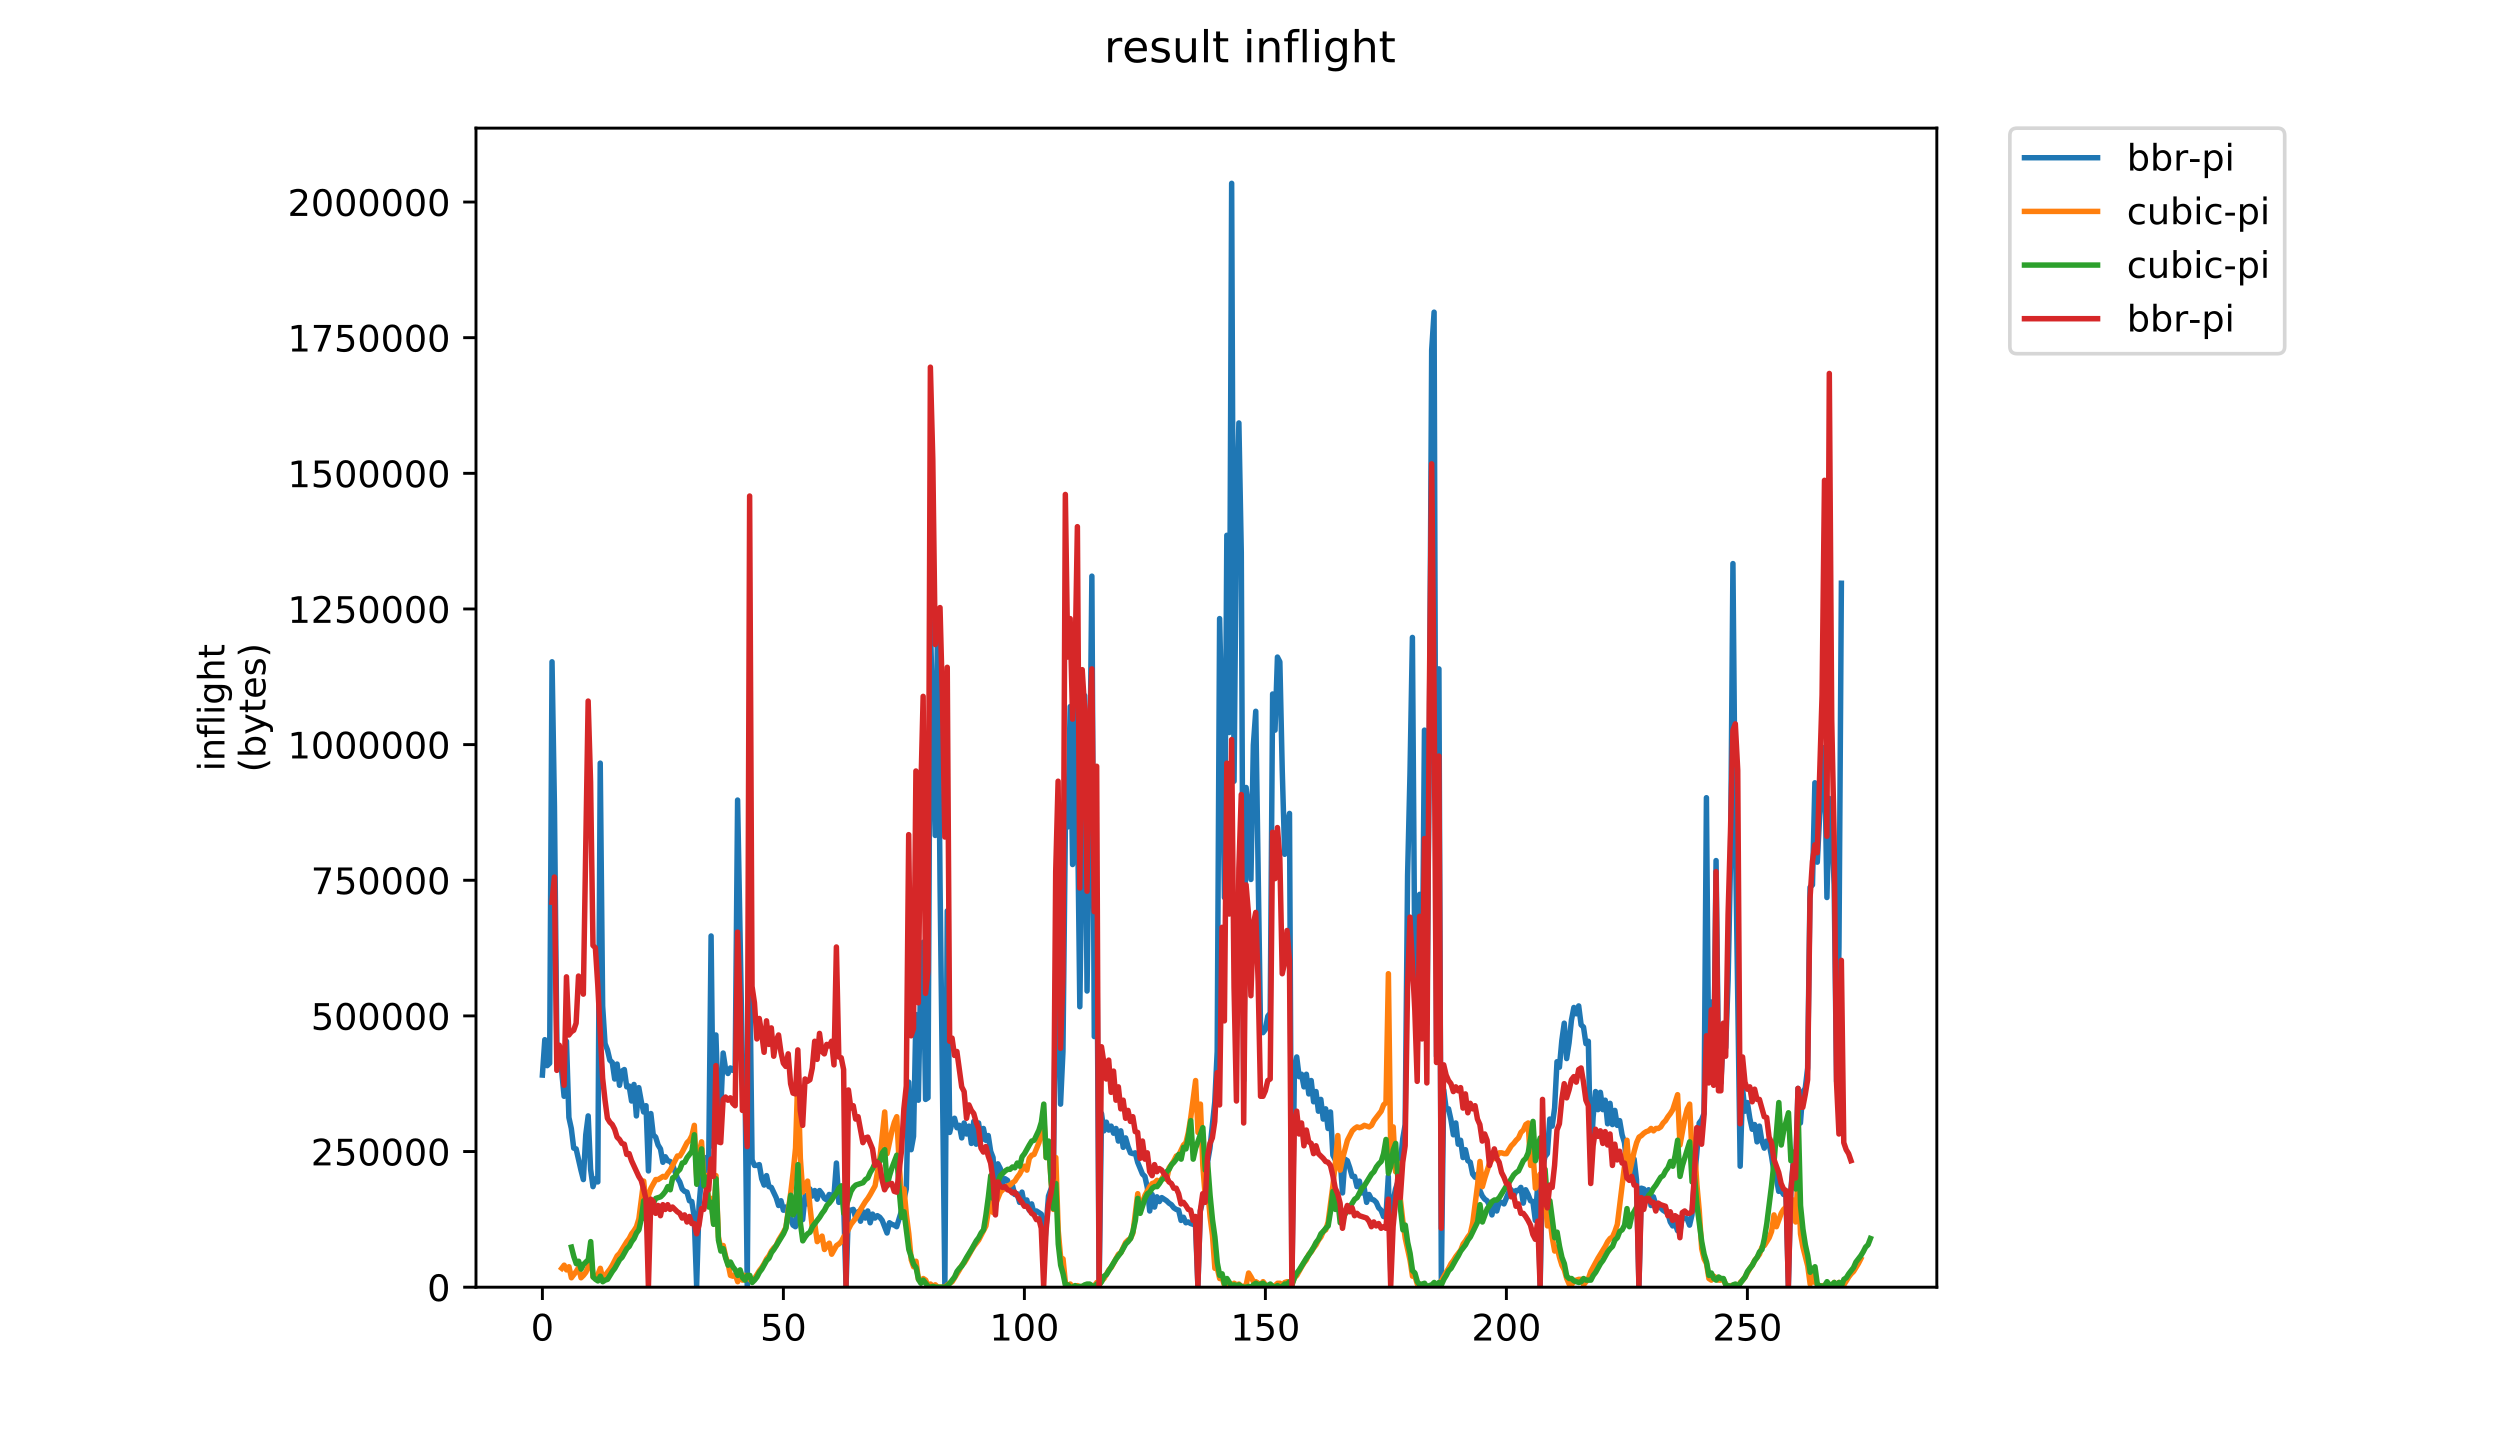 <?xml version="1.0" encoding="utf-8" standalone="no"?>
<!DOCTYPE svg PUBLIC "-//W3C//DTD SVG 1.1//EN"
  "http://www.w3.org/Graphics/SVG/1.1/DTD/svg11.dtd">
<!-- Created with matplotlib (https://matplotlib.org/) -->
<svg height="396pt" version="1.1" viewBox="0 0 684 396" width="684pt" xmlns="http://www.w3.org/2000/svg" xmlns:xlink="http://www.w3.org/1999/xlink">
 <defs>
  <style type="text/css">
*{stroke-linecap:butt;stroke-linejoin:round;}
  </style>
 </defs>
 <g id="figure_1">
  <g id="patch_1">
   <path d="M 0 396 
L 684 396 
L 684 0 
L 0 0 
z
" style="fill:#ffffff;"/>
  </g>
  <g id="axes_1">
   <g id="patch_2">
    <path d="M 130.23 352.174 
L 529.913 352.174 
L 529.913 35.062 
L 130.23 35.062 
z
" style="fill:#ffffff;"/>
   </g>
   <g id="matplotlib.axis_1">
    <g id="xtick_1">
     <g id="line2d_1">
      <defs>
       <path d="M 0 0 
L 0 3.5 
" id="mc0fd3963a7" style="stroke:#000000;stroke-width:0.8;"/>
      </defs>
      <g>
       <use style="stroke:#000000;stroke-width:0.8;" x="148.398" xlink:href="#mc0fd3963a7" y="352.174"/>
      </g>
     </g>
     <g id="text_1">
      <!-- 0 -->
      <defs>
       <path d="M 31.781 66.406 
Q 24.172 66.406 20.328 58.906 
Q 16.5 51.422 16.5 36.375 
Q 16.5 21.391 20.328 13.891 
Q 24.172 6.391 31.781 6.391 
Q 39.453 6.391 43.281 13.891 
Q 47.125 21.391 47.125 36.375 
Q 47.125 51.422 43.281 58.906 
Q 39.453 66.406 31.781 66.406 
z
M 31.781 74.219 
Q 44.047 74.219 50.516 64.516 
Q 56.984 54.828 56.984 36.375 
Q 56.984 17.969 50.516 8.266 
Q 44.047 -1.422 31.781 -1.422 
Q 19.531 -1.422 13.062 8.266 
Q 6.594 17.969 6.594 36.375 
Q 6.594 54.828 13.062 64.516 
Q 19.531 74.219 31.781 74.219 
z
" id="DejaVuSans-48"/>
      </defs>
      <g transform="translate(145.216 366.773)scale(0.1 -0.1)">
       <use xlink:href="#DejaVuSans-48"/>
      </g>
     </g>
    </g>
    <g id="xtick_2">
     <g id="line2d_2">
      <g>
       <use style="stroke:#000000;stroke-width:0.8;" x="214.335" xlink:href="#mc0fd3963a7" y="352.174"/>
      </g>
     </g>
     <g id="text_2">
      <!-- 50 -->
      <defs>
       <path d="M 10.797 72.906 
L 49.516 72.906 
L 49.516 64.594 
L 19.828 64.594 
L 19.828 46.734 
Q 21.969 47.469 24.109 47.828 
Q 26.266 48.188 28.422 48.188 
Q 40.625 48.188 47.75 41.5 
Q 54.891 34.812 54.891 23.391 
Q 54.891 11.625 47.562 5.094 
Q 40.234 -1.422 26.906 -1.422 
Q 22.312 -1.422 17.547 -0.641 
Q 12.797 0.141 7.719 1.703 
L 7.719 11.625 
Q 12.109 9.234 16.797 8.062 
Q 21.484 6.891 26.703 6.891 
Q 35.156 6.891 40.078 11.328 
Q 45.016 15.766 45.016 23.391 
Q 45.016 31 40.078 35.438 
Q 35.156 39.891 26.703 39.891 
Q 22.75 39.891 18.812 39.016 
Q 14.891 38.141 10.797 36.281 
z
" id="DejaVuSans-53"/>
      </defs>
      <g transform="translate(207.973 366.773)scale(0.1 -0.1)">
       <use xlink:href="#DejaVuSans-53"/>
       <use x="63.623" xlink:href="#DejaVuSans-48"/>
      </g>
     </g>
    </g>
    <g id="xtick_3">
     <g id="line2d_3">
      <g>
       <use style="stroke:#000000;stroke-width:0.8;" x="280.273" xlink:href="#mc0fd3963a7" y="352.174"/>
      </g>
     </g>
     <g id="text_3">
      <!-- 100 -->
      <defs>
       <path d="M 12.406 8.297 
L 28.516 8.297 
L 28.516 63.922 
L 10.984 60.406 
L 10.984 69.391 
L 28.422 72.906 
L 38.281 72.906 
L 38.281 8.297 
L 54.391 8.297 
L 54.391 0 
L 12.406 0 
z
" id="DejaVuSans-49"/>
      </defs>
      <g transform="translate(270.73 366.773)scale(0.1 -0.1)">
       <use xlink:href="#DejaVuSans-49"/>
       <use x="63.623" xlink:href="#DejaVuSans-48"/>
       <use x="127.246" xlink:href="#DejaVuSans-48"/>
      </g>
     </g>
    </g>
    <g id="xtick_4">
     <g id="line2d_4">
      <g>
       <use style="stroke:#000000;stroke-width:0.8;" x="346.211" xlink:href="#mc0fd3963a7" y="352.174"/>
      </g>
     </g>
     <g id="text_4">
      <!-- 150 -->
      <g transform="translate(336.667 366.773)scale(0.1 -0.1)">
       <use xlink:href="#DejaVuSans-49"/>
       <use x="63.623" xlink:href="#DejaVuSans-53"/>
       <use x="127.246" xlink:href="#DejaVuSans-48"/>
      </g>
     </g>
    </g>
    <g id="xtick_5">
     <g id="line2d_5">
      <g>
       <use style="stroke:#000000;stroke-width:0.8;" x="412.149" xlink:href="#mc0fd3963a7" y="352.174"/>
      </g>
     </g>
     <g id="text_5">
      <!-- 200 -->
      <defs>
       <path d="M 19.188 8.297 
L 53.609 8.297 
L 53.609 0 
L 7.328 0 
L 7.328 8.297 
Q 12.938 14.109 22.625 23.891 
Q 32.328 33.688 34.812 36.531 
Q 39.547 41.844 41.422 45.531 
Q 43.312 49.219 43.312 52.781 
Q 43.312 58.594 39.234 62.25 
Q 35.156 65.922 28.609 65.922 
Q 23.969 65.922 18.812 64.312 
Q 13.672 62.703 7.812 59.422 
L 7.812 69.391 
Q 13.766 71.781 18.938 73 
Q 24.125 74.219 28.422 74.219 
Q 39.75 74.219 46.484 68.547 
Q 53.219 62.891 53.219 53.422 
Q 53.219 48.922 51.531 44.891 
Q 49.859 40.875 45.406 35.406 
Q 44.188 33.984 37.641 27.219 
Q 31.109 20.453 19.188 8.297 
z
" id="DejaVuSans-50"/>
      </defs>
      <g transform="translate(402.605 366.773)scale(0.1 -0.1)">
       <use xlink:href="#DejaVuSans-50"/>
       <use x="63.623" xlink:href="#DejaVuSans-48"/>
       <use x="127.246" xlink:href="#DejaVuSans-48"/>
      </g>
     </g>
    </g>
    <g id="xtick_6">
     <g id="line2d_6">
      <g>
       <use style="stroke:#000000;stroke-width:0.8;" x="478.087" xlink:href="#mc0fd3963a7" y="352.174"/>
      </g>
     </g>
     <g id="text_6">
      <!-- 250 -->
      <g transform="translate(468.543 366.773)scale(0.1 -0.1)">
       <use xlink:href="#DejaVuSans-50"/>
       <use x="63.623" xlink:href="#DejaVuSans-53"/>
       <use x="127.246" xlink:href="#DejaVuSans-48"/>
      </g>
     </g>
    </g>
   </g>
   <g id="matplotlib.axis_2">
    <g id="ytick_1">
     <g id="line2d_7">
      <defs>
       <path d="M 0 0 
L -3.5 0 
" id="m35aecf017e" style="stroke:#000000;stroke-width:0.8;"/>
      </defs>
      <g>
       <use style="stroke:#000000;stroke-width:0.8;" x="130.23" xlink:href="#m35aecf017e" y="352.174"/>
      </g>
     </g>
     <g id="text_7">
      <!-- 0 -->
      <g transform="translate(116.868 355.973)scale(0.1 -0.1)">
       <use xlink:href="#DejaVuSans-48"/>
      </g>
     </g>
    </g>
    <g id="ytick_2">
     <g id="line2d_8">
      <g>
       <use style="stroke:#000000;stroke-width:0.8;" x="130.23" xlink:href="#m35aecf017e" y="315.062"/>
      </g>
     </g>
     <g id="text_8">
      <!-- 250000 -->
      <g transform="translate(85.055 318.861)scale(0.1 -0.1)">
       <use xlink:href="#DejaVuSans-50"/>
       <use x="63.623" xlink:href="#DejaVuSans-53"/>
       <use x="127.246" xlink:href="#DejaVuSans-48"/>
       <use x="190.869" xlink:href="#DejaVuSans-48"/>
       <use x="254.492" xlink:href="#DejaVuSans-48"/>
       <use x="318.115" xlink:href="#DejaVuSans-48"/>
      </g>
     </g>
    </g>
    <g id="ytick_3">
     <g id="line2d_9">
      <g>
       <use style="stroke:#000000;stroke-width:0.8;" x="130.23" xlink:href="#m35aecf017e" y="277.95"/>
      </g>
     </g>
     <g id="text_9">
      <!-- 500000 -->
      <g transform="translate(85.055 281.749)scale(0.1 -0.1)">
       <use xlink:href="#DejaVuSans-53"/>
       <use x="63.623" xlink:href="#DejaVuSans-48"/>
       <use x="127.246" xlink:href="#DejaVuSans-48"/>
       <use x="190.869" xlink:href="#DejaVuSans-48"/>
       <use x="254.492" xlink:href="#DejaVuSans-48"/>
       <use x="318.115" xlink:href="#DejaVuSans-48"/>
      </g>
     </g>
    </g>
    <g id="ytick_4">
     <g id="line2d_10">
      <g>
       <use style="stroke:#000000;stroke-width:0.8;" x="130.23" xlink:href="#m35aecf017e" y="240.837"/>
      </g>
     </g>
     <g id="text_10">
      <!-- 750000 -->
      <defs>
       <path d="M 8.203 72.906 
L 55.078 72.906 
L 55.078 68.703 
L 28.609 0 
L 18.312 0 
L 43.219 64.594 
L 8.203 64.594 
z
" id="DejaVuSans-55"/>
      </defs>
      <g transform="translate(85.055 244.636)scale(0.1 -0.1)">
       <use xlink:href="#DejaVuSans-55"/>
       <use x="63.623" xlink:href="#DejaVuSans-53"/>
       <use x="127.246" xlink:href="#DejaVuSans-48"/>
       <use x="190.869" xlink:href="#DejaVuSans-48"/>
       <use x="254.492" xlink:href="#DejaVuSans-48"/>
       <use x="318.115" xlink:href="#DejaVuSans-48"/>
      </g>
     </g>
    </g>
    <g id="ytick_5">
     <g id="line2d_11">
      <g>
       <use style="stroke:#000000;stroke-width:0.8;" x="130.23" xlink:href="#m35aecf017e" y="203.725"/>
      </g>
     </g>
     <g id="text_11">
      <!-- 1000000 -->
      <g transform="translate(78.693 207.524)scale(0.1 -0.1)">
       <use xlink:href="#DejaVuSans-49"/>
       <use x="63.623" xlink:href="#DejaVuSans-48"/>
       <use x="127.246" xlink:href="#DejaVuSans-48"/>
       <use x="190.869" xlink:href="#DejaVuSans-48"/>
       <use x="254.492" xlink:href="#DejaVuSans-48"/>
       <use x="318.115" xlink:href="#DejaVuSans-48"/>
       <use x="381.738" xlink:href="#DejaVuSans-48"/>
      </g>
     </g>
    </g>
    <g id="ytick_6">
     <g id="line2d_12">
      <g>
       <use style="stroke:#000000;stroke-width:0.8;" x="130.23" xlink:href="#m35aecf017e" y="166.613"/>
      </g>
     </g>
     <g id="text_12">
      <!-- 1250000 -->
      <g transform="translate(78.693 170.412)scale(0.1 -0.1)">
       <use xlink:href="#DejaVuSans-49"/>
       <use x="63.623" xlink:href="#DejaVuSans-50"/>
       <use x="127.246" xlink:href="#DejaVuSans-53"/>
       <use x="190.869" xlink:href="#DejaVuSans-48"/>
       <use x="254.492" xlink:href="#DejaVuSans-48"/>
       <use x="318.115" xlink:href="#DejaVuSans-48"/>
       <use x="381.738" xlink:href="#DejaVuSans-48"/>
      </g>
     </g>
    </g>
    <g id="ytick_7">
     <g id="line2d_13">
      <g>
       <use style="stroke:#000000;stroke-width:0.8;" x="130.23" xlink:href="#m35aecf017e" y="129.5"/>
      </g>
     </g>
     <g id="text_13">
      <!-- 1500000 -->
      <g transform="translate(78.693 133.299)scale(0.1 -0.1)">
       <use xlink:href="#DejaVuSans-49"/>
       <use x="63.623" xlink:href="#DejaVuSans-53"/>
       <use x="127.246" xlink:href="#DejaVuSans-48"/>
       <use x="190.869" xlink:href="#DejaVuSans-48"/>
       <use x="254.492" xlink:href="#DejaVuSans-48"/>
       <use x="318.115" xlink:href="#DejaVuSans-48"/>
       <use x="381.738" xlink:href="#DejaVuSans-48"/>
      </g>
     </g>
    </g>
    <g id="ytick_8">
     <g id="line2d_14">
      <g>
       <use style="stroke:#000000;stroke-width:0.8;" x="130.23" xlink:href="#m35aecf017e" y="92.388"/>
      </g>
     </g>
     <g id="text_14">
      <!-- 1750000 -->
      <g transform="translate(78.693 96.187)scale(0.1 -0.1)">
       <use xlink:href="#DejaVuSans-49"/>
       <use x="63.623" xlink:href="#DejaVuSans-55"/>
       <use x="127.246" xlink:href="#DejaVuSans-53"/>
       <use x="190.869" xlink:href="#DejaVuSans-48"/>
       <use x="254.492" xlink:href="#DejaVuSans-48"/>
       <use x="318.115" xlink:href="#DejaVuSans-48"/>
       <use x="381.738" xlink:href="#DejaVuSans-48"/>
      </g>
     </g>
    </g>
    <g id="ytick_9">
     <g id="line2d_15">
      <g>
       <use style="stroke:#000000;stroke-width:0.8;" x="130.23" xlink:href="#m35aecf017e" y="55.276"/>
      </g>
     </g>
     <g id="text_15">
      <!-- 2000000 -->
      <g transform="translate(78.693 59.075)scale(0.1 -0.1)">
       <use xlink:href="#DejaVuSans-50"/>
       <use x="63.623" xlink:href="#DejaVuSans-48"/>
       <use x="127.246" xlink:href="#DejaVuSans-48"/>
       <use x="190.869" xlink:href="#DejaVuSans-48"/>
       <use x="254.492" xlink:href="#DejaVuSans-48"/>
       <use x="318.115" xlink:href="#DejaVuSans-48"/>
       <use x="381.738" xlink:href="#DejaVuSans-48"/>
      </g>
     </g>
    </g>
    <g id="text_16">
     <!-- inflight -->
     <defs>
      <path d="M 9.422 54.688 
L 18.406 54.688 
L 18.406 0 
L 9.422 0 
z
M 9.422 75.984 
L 18.406 75.984 
L 18.406 64.594 
L 9.422 64.594 
z
" id="DejaVuSans-105"/>
      <path d="M 54.891 33.016 
L 54.891 0 
L 45.906 0 
L 45.906 32.719 
Q 45.906 40.484 42.875 44.328 
Q 39.844 48.188 33.797 48.188 
Q 26.516 48.188 22.312 43.547 
Q 18.109 38.922 18.109 30.906 
L 18.109 0 
L 9.078 0 
L 9.078 54.688 
L 18.109 54.688 
L 18.109 46.188 
Q 21.344 51.125 25.703 53.562 
Q 30.078 56 35.797 56 
Q 45.219 56 50.047 50.172 
Q 54.891 44.344 54.891 33.016 
z
" id="DejaVuSans-110"/>
      <path d="M 37.109 75.984 
L 37.109 68.5 
L 28.516 68.5 
Q 23.688 68.5 21.797 66.547 
Q 19.922 64.594 19.922 59.516 
L 19.922 54.688 
L 34.719 54.688 
L 34.719 47.703 
L 19.922 47.703 
L 19.922 0 
L 10.891 0 
L 10.891 47.703 
L 2.297 47.703 
L 2.297 54.688 
L 10.891 54.688 
L 10.891 58.5 
Q 10.891 67.625 15.141 71.797 
Q 19.391 75.984 28.609 75.984 
z
" id="DejaVuSans-102"/>
      <path d="M 9.422 75.984 
L 18.406 75.984 
L 18.406 0 
L 9.422 0 
z
" id="DejaVuSans-108"/>
      <path d="M 45.406 27.984 
Q 45.406 37.75 41.375 43.109 
Q 37.359 48.484 30.078 48.484 
Q 22.859 48.484 18.828 43.109 
Q 14.797 37.75 14.797 27.984 
Q 14.797 18.266 18.828 12.891 
Q 22.859 7.516 30.078 7.516 
Q 37.359 7.516 41.375 12.891 
Q 45.406 18.266 45.406 27.984 
z
M 54.391 6.781 
Q 54.391 -7.172 48.188 -13.984 
Q 42 -20.797 29.203 -20.797 
Q 24.469 -20.797 20.266 -20.094 
Q 16.062 -19.391 12.109 -17.922 
L 12.109 -9.188 
Q 16.062 -11.328 19.922 -12.344 
Q 23.781 -13.375 27.781 -13.375 
Q 36.625 -13.375 41.016 -8.766 
Q 45.406 -4.156 45.406 5.172 
L 45.406 9.625 
Q 42.625 4.781 38.281 2.391 
Q 33.938 0 27.875 0 
Q 17.828 0 11.672 7.656 
Q 5.516 15.328 5.516 27.984 
Q 5.516 40.672 11.672 48.328 
Q 17.828 56 27.875 56 
Q 33.938 56 38.281 53.609 
Q 42.625 51.219 45.406 46.391 
L 45.406 54.688 
L 54.391 54.688 
z
" id="DejaVuSans-103"/>
      <path d="M 54.891 33.016 
L 54.891 0 
L 45.906 0 
L 45.906 32.719 
Q 45.906 40.484 42.875 44.328 
Q 39.844 48.188 33.797 48.188 
Q 26.516 48.188 22.312 43.547 
Q 18.109 38.922 18.109 30.906 
L 18.109 0 
L 9.078 0 
L 9.078 75.984 
L 18.109 75.984 
L 18.109 46.188 
Q 21.344 51.125 25.703 53.562 
Q 30.078 56 35.797 56 
Q 45.219 56 50.047 50.172 
Q 54.891 44.344 54.891 33.016 
z
" id="DejaVuSans-104"/>
      <path d="M 18.312 70.219 
L 18.312 54.688 
L 36.812 54.688 
L 36.812 47.703 
L 18.312 47.703 
L 18.312 18.016 
Q 18.312 11.328 20.141 9.422 
Q 21.969 7.516 27.594 7.516 
L 36.812 7.516 
L 36.812 0 
L 27.594 0 
Q 17.188 0 13.234 3.875 
Q 9.281 7.766 9.281 18.016 
L 9.281 47.703 
L 2.688 47.703 
L 2.688 54.688 
L 9.281 54.688 
L 9.281 70.219 
z
" id="DejaVuSans-116"/>
     </defs>
     <g transform="translate(61.415 211.018)rotate(-90)scale(0.1 -0.1)">
      <use xlink:href="#DejaVuSans-105"/>
      <use x="27.783" xlink:href="#DejaVuSans-110"/>
      <use x="91.162" xlink:href="#DejaVuSans-102"/>
      <use x="126.367" xlink:href="#DejaVuSans-108"/>
      <use x="154.15" xlink:href="#DejaVuSans-105"/>
      <use x="181.934" xlink:href="#DejaVuSans-103"/>
      <use x="245.41" xlink:href="#DejaVuSans-104"/>
      <use x="308.789" xlink:href="#DejaVuSans-116"/>
     </g>
     <!-- (bytes) -->
     <defs>
      <path d="M 31 75.875 
Q 24.469 64.656 21.281 53.656 
Q 18.109 42.672 18.109 31.391 
Q 18.109 20.125 21.312 9.062 
Q 24.516 -2 31 -13.188 
L 23.188 -13.188 
Q 15.875 -1.703 12.234 9.375 
Q 8.594 20.453 8.594 31.391 
Q 8.594 42.281 12.203 53.312 
Q 15.828 64.359 23.188 75.875 
z
" id="DejaVuSans-40"/>
      <path d="M 48.688 27.297 
Q 48.688 37.203 44.609 42.844 
Q 40.531 48.484 33.406 48.484 
Q 26.266 48.484 22.188 42.844 
Q 18.109 37.203 18.109 27.297 
Q 18.109 17.391 22.188 11.75 
Q 26.266 6.109 33.406 6.109 
Q 40.531 6.109 44.609 11.75 
Q 48.688 17.391 48.688 27.297 
z
M 18.109 46.391 
Q 20.953 51.266 25.266 53.625 
Q 29.594 56 35.594 56 
Q 45.562 56 51.781 48.094 
Q 58.016 40.188 58.016 27.297 
Q 58.016 14.406 51.781 6.484 
Q 45.562 -1.422 35.594 -1.422 
Q 29.594 -1.422 25.266 0.953 
Q 20.953 3.328 18.109 8.203 
L 18.109 0 
L 9.078 0 
L 9.078 75.984 
L 18.109 75.984 
z
" id="DejaVuSans-98"/>
      <path d="M 32.172 -5.078 
Q 28.375 -14.844 24.75 -17.812 
Q 21.141 -20.797 15.094 -20.797 
L 7.906 -20.797 
L 7.906 -13.281 
L 13.188 -13.281 
Q 16.891 -13.281 18.938 -11.516 
Q 21 -9.766 23.484 -3.219 
L 25.094 0.875 
L 2.984 54.688 
L 12.5 54.688 
L 29.594 11.922 
L 46.688 54.688 
L 56.203 54.688 
z
" id="DejaVuSans-121"/>
      <path d="M 56.203 29.594 
L 56.203 25.203 
L 14.891 25.203 
Q 15.484 15.922 20.484 11.062 
Q 25.484 6.203 34.422 6.203 
Q 39.594 6.203 44.453 7.469 
Q 49.312 8.734 54.109 11.281 
L 54.109 2.781 
Q 49.266 0.734 44.188 -0.344 
Q 39.109 -1.422 33.891 -1.422 
Q 20.797 -1.422 13.156 6.188 
Q 5.516 13.812 5.516 26.812 
Q 5.516 40.234 12.766 48.109 
Q 20.016 56 32.328 56 
Q 43.359 56 49.781 48.891 
Q 56.203 41.797 56.203 29.594 
z
M 47.219 32.234 
Q 47.125 39.594 43.094 43.984 
Q 39.062 48.391 32.422 48.391 
Q 24.906 48.391 20.391 44.141 
Q 15.875 39.891 15.188 32.172 
z
" id="DejaVuSans-101"/>
      <path d="M 44.281 53.078 
L 44.281 44.578 
Q 40.484 46.531 36.375 47.5 
Q 32.281 48.484 27.875 48.484 
Q 21.188 48.484 17.844 46.438 
Q 14.5 44.391 14.5 40.281 
Q 14.5 37.156 16.891 35.375 
Q 19.281 33.594 26.516 31.984 
L 29.594 31.297 
Q 39.156 29.25 43.188 25.516 
Q 47.219 21.781 47.219 15.094 
Q 47.219 7.469 41.188 3.016 
Q 35.156 -1.422 24.609 -1.422 
Q 20.219 -1.422 15.453 -0.562 
Q 10.688 0.297 5.422 2 
L 5.422 11.281 
Q 10.406 8.688 15.234 7.391 
Q 20.062 6.109 24.812 6.109 
Q 31.156 6.109 34.562 8.281 
Q 37.984 10.453 37.984 14.406 
Q 37.984 18.062 35.516 20.016 
Q 33.062 21.969 24.703 23.781 
L 21.578 24.516 
Q 13.234 26.266 9.516 29.906 
Q 5.812 33.547 5.812 39.891 
Q 5.812 47.609 11.281 51.797 
Q 16.75 56 26.812 56 
Q 31.781 56 36.172 55.266 
Q 40.578 54.547 44.281 53.078 
z
" id="DejaVuSans-115"/>
      <path d="M 8.016 75.875 
L 15.828 75.875 
Q 23.141 64.359 26.781 53.312 
Q 30.422 42.281 30.422 31.391 
Q 30.422 20.453 26.781 9.375 
Q 23.141 -1.703 15.828 -13.188 
L 8.016 -13.188 
Q 14.5 -2 17.703 9.062 
Q 20.906 20.125 20.906 31.391 
Q 20.906 42.672 17.703 53.656 
Q 14.5 64.656 8.016 75.875 
z
" id="DejaVuSans-41"/>
     </defs>
     <g transform="translate(72.613 211.295)rotate(-90)scale(0.1 -0.1)">
      <use xlink:href="#DejaVuSans-40"/>
      <use x="39.014" xlink:href="#DejaVuSans-98"/>
      <use x="102.49" xlink:href="#DejaVuSans-121"/>
      <use x="161.67" xlink:href="#DejaVuSans-116"/>
      <use x="200.879" xlink:href="#DejaVuSans-101"/>
      <use x="262.402" xlink:href="#DejaVuSans-115"/>
      <use x="314.502" xlink:href="#DejaVuSans-41"/>
     </g>
    </g>
   </g>
   <g id="line2d_16">
    <path clip-path="url(#p5784005c24)" d="M 148.398 294.136 
L 149.057 284.463 
L 149.716 291.557 
L 150.376 290.912 
L 151.035 181.07 
L 151.694 220.622 
L 152.354 285.753 
L 153.673 293.062 
L 154.332 299.94 
L 154.991 284.893 
L 155.651 305.744 
L 156.31 308.753 
L 156.969 314.127 
L 157.629 314.342 
L 158.948 320.146 
L 159.607 322.725 
L 160.266 310.473 
L 160.926 305.314 
L 161.585 319.931 
L 162.245 324.66 
L 162.904 322.51 
L 163.563 323.37 
L 164.223 208.799 
L 164.882 275.22 
L 165.541 285.538 
L 166.201 287.258 
L 166.86 290.052 
L 167.52 290.697 
L 168.179 295.211 
L 168.838 291.127 
L 169.498 296.931 
L 170.157 293.062 
L 170.816 292.632 
L 171.476 297.361 
L 172.135 297.146 
L 172.795 301.23 
L 173.454 296.716 
L 174.113 305.314 
L 174.773 297.576 
L 175.432 301.23 
L 176.091 304.239 
L 176.751 302.52 
L 177.41 320.361 
L 178.07 304.669 
L 178.729 310.473 
L 179.388 311.118 
L 180.048 313.267 
L 180.707 314.342 
L 181.366 317.996 
L 182.026 316.492 
L 182.685 317.566 
L 183.345 317.781 
L 184.004 318.641 
L 185.323 322.295 
L 185.982 323.37 
L 186.642 325.305 
L 187.301 325.95 
L 187.96 326.165 
L 188.62 328.529 
L 189.279 328.744 
L 189.938 333.043 
L 190.598 351.744 
L 191.257 329.819 
L 191.917 322.081 
L 192.576 324.445 
L 193.235 316.707 
L 193.895 318.641 
L 194.554 256.089 
L 195.213 313.697 
L 195.873 283.174 
L 196.532 303.165 
L 197.192 303.594 
L 197.851 288.118 
L 198.51 292.417 
L 199.17 293.707 
L 199.829 292.202 
L 200.488 292.847 
L 201.148 291.772 
L 201.807 218.902 
L 203.126 291.127 
L 203.785 291.772 
L 204.445 351.959 
L 205.104 263.183 
L 205.764 317.352 
L 206.423 318.856 
L 207.082 318.856 
L 207.742 318.641 
L 208.401 322.51 
L 209.06 324.23 
L 209.72 321.651 
L 210.379 324.66 
L 211.039 324.875 
L 212.357 327.669 
L 213.017 329.819 
L 213.676 328.529 
L 214.335 331.109 
L 214.995 330.249 
L 215.654 332.398 
L 216.314 333.473 
L 216.973 335.193 
L 217.632 335.623 
L 218.292 328.099 
L 218.951 332.828 
L 219.61 333.688 
L 220.27 327.024 
L 220.929 329.389 
L 221.589 325.305 
L 222.248 327.239 
L 222.907 325.735 
L 223.567 328.099 
L 224.226 325.735 
L 224.885 326.595 
L 225.545 327.884 
L 226.204 328.314 
L 226.864 326.81 
L 227.523 327.024 
L 228.182 327.024 
L 228.842 318.211 
L 229.501 328.959 
L 230.161 328.314 
L 230.82 329.174 
L 231.479 351.959 
L 232.139 331.109 
L 232.798 331.109 
L 233.457 330.894 
L 234.117 333.258 
L 234.776 331.539 
L 235.436 334.118 
L 236.095 331.539 
L 236.754 333.258 
L 237.414 331.324 
L 238.073 334.548 
L 238.732 332.183 
L 239.392 333.258 
L 240.051 332.613 
L 240.711 333.043 
L 241.37 333.903 
L 242.689 337.342 
L 243.348 334.548 
L 244.007 334.978 
L 244.667 335.193 
L 245.326 335.623 
L 246.645 331.324 
L 247.964 325.305 
L 248.623 296.071 
L 249.283 314.557 
L 249.942 310.903 
L 250.601 277.585 
L 251.261 301.015 
L 251.92 265.762 
L 252.579 257.809 
L 253.239 300.8 
L 253.898 300.37 
L 254.558 169.893 
L 255.876 228.575 
L 256.536 168.388 
L 257.195 241.688 
L 258.514 351.959 
L 259.173 249.211 
L 259.833 309.828 
L 260.492 307.034 
L 261.151 305.959 
L 261.811 308.538 
L 262.47 307.894 
L 263.129 311.333 
L 263.789 307.249 
L 264.448 310.258 
L 265.108 308.108 
L 265.767 312.837 
L 266.426 306.819 
L 267.086 313.052 
L 267.745 307.249 
L 268.404 311.978 
L 269.064 308.753 
L 269.723 311.978 
L 270.383 310.688 
L 271.042 314.987 
L 271.701 316.707 
L 272.361 328.314 
L 273.02 318.426 
L 273.68 319.716 
L 274.339 323.585 
L 274.998 322.51 
L 275.658 322.94 
L 276.317 325.305 
L 276.976 324.23 
L 277.636 326.81 
L 278.295 326.595 
L 278.955 328.959 
L 279.614 326.165 
L 280.273 329.604 
L 280.933 328.314 
L 281.592 331.109 
L 282.251 329.389 
L 282.911 331.968 
L 283.57 331.324 
L 284.889 332.183 
L 285.548 344.006 
L 286.867 327.239 
L 288.186 323.585 
L 288.845 265.333 
L 289.505 268.772 
L 290.164 302.09 
L 290.823 287.688 
L 291.483 226.641 
L 292.142 226.211 
L 292.801 193.323 
L 293.461 236.529 
L 294.12 193.753 
L 294.78 220.192 
L 295.439 275.435 
L 296.098 228.575 
L 296.758 190.313 
L 297.417 271.136 
L 298.077 219.547 
L 298.736 157.64 
L 299.395 283.604 
L 300.055 247.061 
L 300.714 351.959 
L 301.373 304.669 
L 302.033 309.398 
L 302.692 307.034 
L 303.352 309.183 
L 304.011 308.108 
L 304.67 310.043 
L 305.33 308.753 
L 305.989 312.193 
L 306.648 309.398 
L 307.308 313.912 
L 307.967 311.333 
L 308.627 313.697 
L 309.286 315.417 
L 309.945 315.632 
L 310.605 315.417 
L 311.264 317.996 
L 312.583 321.221 
L 313.242 321.866 
L 313.902 324.875 
L 314.561 331.324 
L 315.22 326.81 
L 315.88 330.249 
L 316.539 327.454 
L 317.199 328.744 
L 317.858 327.669 
L 319.177 328.529 
L 319.836 329.174 
L 320.495 329.604 
L 321.155 330.464 
L 321.814 330.894 
L 322.474 331.109 
L 323.133 333.903 
L 323.792 333.043 
L 324.452 334.548 
L 325.111 334.333 
L 325.77 334.763 
L 327.089 335.193 
L 327.749 351.959 
L 328.408 331.324 
L 329.067 328.529 
L 329.727 327.884 
L 330.386 317.996 
L 331.045 314.127 
L 332.364 301.445 
L 333.024 287.688 
L 333.683 169.248 
L 334.342 197.837 
L 335.002 245.557 
L 335.661 146.463 
L 336.32 200.416 
L 336.98 50.163 
L 337.639 213.743 
L 338.299 140.014 
L 338.958 115.724 
L 339.617 151.192 
L 340.277 295.641 
L 340.936 215.463 
L 341.596 221.052 
L 342.255 240.613 
L 342.914 203.856 
L 343.574 194.612 
L 344.892 282.314 
L 345.552 282.529 
L 346.211 281.669 
L 346.871 278.015 
L 347.53 277.155 
L 348.189 189.883 
L 348.849 199.771 
L 349.508 179.781 
L 350.167 181.07 
L 350.827 210.949 
L 351.486 233.734 
L 352.146 225.781 
L 352.805 222.557 
L 353.464 351.959 
L 354.124 294.136 
L 354.783 289.192 
L 355.442 294.566 
L 356.102 293.921 
L 356.761 297.361 
L 357.421 293.921 
L 358.08 299.295 
L 358.739 295.641 
L 359.399 301.445 
L 360.058 298.65 
L 360.718 304.024 
L 361.377 300.8 
L 362.036 306.174 
L 362.696 303.379 
L 363.355 308.753 
L 364.014 304.239 
L 364.674 316.062 
L 365.333 317.352 
L 365.993 314.987 
L 366.652 316.922 
L 367.311 326.38 
L 367.971 317.137 
L 368.63 317.566 
L 369.289 319.501 
L 369.949 321.866 
L 370.608 321.866 
L 371.268 324.66 
L 371.927 323.155 
L 372.586 326.38 
L 373.246 325.09 
L 373.905 328.959 
L 374.564 326.81 
L 375.224 328.099 
L 375.883 328.314 
L 376.543 328.959 
L 377.202 330.464 
L 377.861 331.109 
L 378.521 332.828 
L 379.18 333.043 
L 379.839 321.866 
L 380.499 347.875 
L 381.158 328.529 
L 381.818 325.305 
L 382.477 323.37 
L 383.136 317.996 
L 383.796 311.548 
L 384.455 307.679 
L 385.115 239.538 
L 385.774 211.594 
L 386.433 174.407 
L 387.093 264.688 
L 387.752 288.333 
L 388.411 244.697 
L 389.071 275.65 
L 389.73 199.771 
L 390.39 280.164 
L 391.049 207.725 
L 391.708 95.733 
L 392.368 85.416 
L 393.027 288.978 
L 393.686 183.005 
L 394.346 350.025 
L 395.005 298.221 
L 395.665 303.379 
L 396.324 303.379 
L 396.983 306.389 
L 397.643 310.473 
L 398.302 307.249 
L 398.961 313.052 
L 399.621 311.978 
L 400.28 316.707 
L 400.94 314.557 
L 401.599 317.566 
L 402.258 317.996 
L 402.918 321.221 
L 403.577 322.081 
L 404.237 321.221 
L 404.896 325.735 
L 405.555 327.239 
L 406.215 328.099 
L 406.874 328.529 
L 407.533 329.819 
L 408.193 332.398 
L 408.852 328.959 
L 409.512 331.324 
L 410.171 328.959 
L 410.83 328.959 
L 411.49 329.389 
L 412.808 326.165 
L 413.468 325.52 
L 414.127 327.239 
L 414.787 325.735 
L 415.446 325.735 
L 416.105 324.875 
L 416.765 329.174 
L 417.424 325.52 
L 418.083 326.81 
L 418.743 328.529 
L 419.402 328.744 
L 420.062 333.903 
L 420.721 324.015 
L 421.38 351.959 
L 422.04 319.501 
L 422.699 316.492 
L 423.358 315.632 
L 424.018 306.174 
L 424.677 308.108 
L 425.337 303.165 
L 425.996 290.482 
L 426.655 291.987 
L 427.315 284.678 
L 427.974 279.949 
L 428.634 289.622 
L 429.293 285.323 
L 429.952 279.09 
L 430.612 275.65 
L 431.271 277.37 
L 431.93 275.22 
L 432.59 280.379 
L 433.249 281.024 
L 433.909 285.538 
L 434.568 284.893 
L 435.227 317.352 
L 435.887 305.529 
L 436.546 298.65 
L 437.205 303.594 
L 437.865 298.865 
L 438.524 303.594 
L 439.184 301.015 
L 439.843 307.464 
L 440.502 301.875 
L 441.162 307.679 
L 441.821 303.809 
L 442.48 307.894 
L 443.14 306.604 
L 443.799 310.473 
L 444.459 312.623 
L 445.118 318.641 
L 445.777 316.492 
L 446.437 320.791 
L 447.096 317.137 
L 447.755 322.94 
L 448.415 351.959 
L 449.074 325.09 
L 449.734 325.305 
L 450.393 327.669 
L 451.052 325.52 
L 451.712 329.819 
L 452.371 327.454 
L 453.031 329.604 
L 453.69 329.604 
L 454.349 330.464 
L 455.009 331.109 
L 456.327 331.968 
L 456.987 334.333 
L 457.646 335.408 
L 458.306 334.763 
L 458.965 336.697 
L 459.624 336.912 
L 460.284 333.043 
L 461.602 333.473 
L 462.262 335.193 
L 462.921 332.398 
L 463.581 322.725 
L 464.24 315.632 
L 464.899 307.249 
L 465.559 306.389 
L 466.218 304.669 
L 466.877 218.257 
L 467.537 295.856 
L 468.196 274.146 
L 468.856 296.286 
L 469.515 235.454 
L 470.174 290.912 
L 470.834 296.286 
L 471.493 283.174 
L 472.153 286.613 
L 472.812 268.127 
L 473.471 235.454 
L 474.131 154.201 
L 474.79 227.286 
L 476.109 319.071 
L 476.768 297.791 
L 477.428 304.024 
L 478.087 301.66 
L 478.746 305.959 
L 479.406 308.968 
L 480.065 307.679 
L 480.724 312.408 
L 481.384 308.108 
L 482.043 312.193 
L 482.703 314.127 
L 483.362 312.193 
L 484.021 312.837 
L 484.681 316.277 
L 485.34 320.576 
L 485.999 322.295 
L 486.659 325.95 
L 487.318 325.735 
L 487.978 326.81 
L 488.637 326.38 
L 489.296 351.959 
L 489.956 325.95 
L 490.615 317.996 
L 491.274 320.361 
L 491.934 297.791 
L 492.593 307.249 
L 493.253 298.65 
L 493.912 297.791 
L 494.571 292.202 
L 495.231 242.762 
L 495.89 242.117 
L 496.55 214.173 
L 497.209 235.884 
L 497.868 222.986 
L 498.528 216.753 
L 499.187 204.5 
L 499.846 245.557 
L 500.506 218.472 
L 501.165 226.211 
L 501.825 242.117 
L 502.484 295.856 
L 503.143 259.099 
L 503.803 159.575 
L 503.803 159.575 
" style="fill:none;stroke:#1f77b4;stroke-linecap:square;stroke-width:1.5;"/>
   </g>
   <g id="line2d_17">
    <path clip-path="url(#p5784005c24)" d="M 153.698 347.015 
L 154.357 346.155 
L 155.016 347.445 
L 155.676 346.585 
L 156.335 349.595 
L 157.654 347.875 
L 158.313 346.8 
L 158.973 349.595 
L 159.632 348.95 
L 160.291 348.09 
L 160.951 346.585 
L 161.61 342.931 
L 162.27 349.38 
L 162.929 349.595 
L 163.588 348.735 
L 164.248 347.015 
L 164.907 349.81 
L 166.885 347.23 
L 167.545 346.155 
L 168.863 343.576 
L 169.523 342.931 
L 171.501 339.707 
L 172.16 338.847 
L 172.82 337.557 
L 173.479 336.697 
L 174.138 335.623 
L 174.798 333.473 
L 176.117 323.155 
L 176.776 329.604 
L 177.435 327.024 
L 178.095 325.09 
L 179.413 322.725 
L 180.073 322.725 
L 181.392 321.866 
L 182.051 322.081 
L 182.71 321.006 
L 183.37 320.146 
L 185.348 316.277 
L 186.007 316.277 
L 186.667 315.202 
L 187.985 312.623 
L 188.645 311.978 
L 189.304 310.688 
L 189.963 307.894 
L 190.623 322.295 
L 191.282 315.417 
L 191.942 312.408 
L 192.601 323.37 
L 193.26 321.651 
L 193.92 329.389 
L 194.579 327.884 
L 195.239 334.763 
L 195.898 321.651 
L 196.557 338.417 
L 197.217 341.641 
L 197.876 340.782 
L 198.535 343.791 
L 199.195 345.726 
L 199.854 348.95 
L 200.514 349.165 
L 201.173 348.735 
L 201.832 350.669 
L 202.492 348.305 
L 203.151 350.24 
L 203.81 348.95 
L 204.47 349.595 
L 205.129 350.025 
L 205.789 350.669 
L 206.448 349.81 
L 207.767 347.66 
L 208.426 346.8 
L 209.085 345.726 
L 209.745 344.436 
L 210.404 343.576 
L 211.064 342.286 
L 211.723 341.426 
L 212.382 340.782 
L 213.042 339.277 
L 214.36 337.127 
L 215.02 335.838 
L 216.339 326.38 
L 216.998 320.791 
L 217.657 314.127 
L 218.317 293.707 
L 218.976 316.922 
L 219.636 326.165 
L 220.295 324.445 
L 220.954 323.155 
L 221.614 330.249 
L 222.273 336.053 
L 222.932 334.978 
L 223.592 339.707 
L 224.251 338.847 
L 224.911 338.202 
L 225.57 341.856 
L 226.229 340.782 
L 226.889 340.137 
L 227.548 343.146 
L 228.867 340.782 
L 229.526 340.352 
L 230.186 339.707 
L 230.845 338.417 
L 231.504 337.557 
L 232.823 334.978 
L 234.142 333.258 
L 235.461 330.894 
L 236.779 328.744 
L 237.439 327.884 
L 238.098 326.81 
L 239.417 324.445 
L 240.736 316.922 
L 242.054 304.239 
L 242.714 315.632 
L 244.033 309.398 
L 244.692 307.034 
L 245.351 305.529 
L 246.011 318.211 
L 246.67 327.884 
L 247.329 325.305 
L 247.989 332.398 
L 248.648 337.557 
L 249.308 344.651 
L 249.967 346.585 
L 250.626 345.081 
L 251.286 350.025 
L 251.945 350.455 
L 252.604 349.81 
L 253.264 350.24 
L 253.923 351.959 
L 254.583 351.314 
L 255.242 351.959 
L 255.901 351.529 
L 256.561 352.174 
L 258.539 352.174 
L 259.198 351.529 
L 260.517 350.669 
L 262.495 347.445 
L 263.155 346.155 
L 263.814 345.511 
L 264.473 344.436 
L 265.792 342.071 
L 266.451 340.997 
L 267.77 339.277 
L 269.748 335.408 
L 270.408 331.324 
L 271.067 325.95 
L 271.726 331.753 
L 272.386 329.389 
L 273.705 326.165 
L 275.023 324.875 
L 275.683 324.445 
L 276.342 324.23 
L 277.001 323.585 
L 277.661 323.155 
L 278.32 322.081 
L 278.98 321.221 
L 279.639 319.931 
L 280.298 319.071 
L 280.958 320.146 
L 281.617 316.922 
L 282.276 316.062 
L 282.936 315.847 
L 284.255 312.623 
L 284.914 310.043 
L 285.573 305.314 
L 286.233 316.707 
L 286.892 312.408 
L 287.552 322.725 
L 288.211 330.894 
L 288.87 316.707 
L 289.53 336.697 
L 290.189 344.006 
L 290.848 344.436 
L 291.508 351.099 
L 292.167 352.174 
L 292.827 351.314 
L 293.486 352.174 
L 294.805 351.744 
L 295.464 352.174 
L 296.123 351.959 
L 296.783 352.174 
L 297.442 351.959 
L 298.102 352.174 
L 298.761 352.174 
L 299.42 351.744 
L 300.08 350.884 
L 300.739 351.529 
L 301.398 350.455 
L 302.058 349.81 
L 303.377 347.445 
L 304.036 346.8 
L 306.014 343.146 
L 306.674 342.716 
L 307.992 339.922 
L 308.652 339.277 
L 309.311 338.847 
L 309.97 337.342 
L 311.289 326.595 
L 311.949 331.324 
L 312.608 328.959 
L 313.267 327.024 
L 314.586 324.66 
L 315.245 323.8 
L 315.905 323.585 
L 316.564 322.94 
L 317.224 323.37 
L 317.883 322.51 
L 318.542 321.436 
L 319.202 322.725 
L 319.861 319.501 
L 320.52 318.641 
L 321.18 317.566 
L 321.839 316.277 
L 322.499 316.062 
L 323.817 313.267 
L 324.477 312.623 
L 325.136 309.828 
L 325.795 305.744 
L 327.114 295.641 
L 327.774 309.828 
L 328.433 302.09 
L 329.092 318.856 
L 329.752 327.454 
L 330.411 325.52 
L 331.071 332.828 
L 331.73 337.987 
L 332.389 347.015 
L 333.049 347.015 
L 333.708 349.81 
L 334.367 349.595 
L 335.027 351.744 
L 335.686 352.174 
L 336.346 352.174 
L 337.005 351.959 
L 337.664 351.099 
L 338.324 351.529 
L 338.983 351.314 
L 339.642 351.959 
L 340.302 351.959 
L 340.961 351.529 
L 341.621 348.305 
L 342.28 349.38 
L 342.939 350.669 
L 343.599 350.669 
L 344.917 351.529 
L 345.577 350.669 
L 346.236 351.529 
L 346.896 351.959 
L 347.555 352.174 
L 348.874 351.744 
L 349.533 351.099 
L 350.193 351.099 
L 350.852 351.744 
L 351.511 350.884 
L 352.171 350.669 
L 352.83 351.099 
L 353.489 351.314 
L 354.149 349.595 
L 354.808 348.95 
L 356.127 346.585 
L 356.786 345.511 
L 357.446 344.651 
L 358.105 343.146 
L 358.764 342.501 
L 359.424 341.426 
L 360.083 340.567 
L 360.743 339.277 
L 361.402 338.417 
L 362.061 336.912 
L 362.721 336.482 
L 363.38 334.333 
L 364.699 324.23 
L 365.358 318.211 
L 366.018 310.688 
L 366.677 320.146 
L 367.336 316.922 
L 368.655 311.978 
L 369.974 309.398 
L 370.633 308.753 
L 371.293 308.323 
L 371.952 308.538 
L 372.611 308.323 
L 373.271 307.894 
L 374.59 308.323 
L 375.249 307.894 
L 375.908 306.604 
L 377.886 304.024 
L 378.546 302.305 
L 379.205 301.66 
L 379.865 266.407 
L 380.524 317.352 
L 381.183 308.323 
L 381.843 320.576 
L 382.502 318.211 
L 383.161 328.314 
L 383.821 334.118 
L 384.48 338.847 
L 385.799 344.866 
L 386.458 349.165 
L 387.118 349.165 
L 387.777 351.314 
L 388.436 351.314 
L 389.096 351.959 
L 389.755 351.744 
L 391.074 352.174 
L 391.733 351.959 
L 392.393 351.959 
L 393.052 351.744 
L 393.712 351.314 
L 394.371 350.455 
L 395.69 348.09 
L 396.349 347.015 
L 397.008 345.726 
L 397.668 344.866 
L 398.327 343.791 
L 399.646 342.071 
L 400.305 340.352 
L 400.965 339.492 
L 401.624 338.417 
L 402.283 337.557 
L 402.943 334.548 
L 404.262 324.23 
L 404.921 317.781 
L 405.58 324.66 
L 406.24 322.295 
L 407.558 318.211 
L 408.218 317.137 
L 408.877 316.922 
L 409.537 316.277 
L 410.196 315.417 
L 410.855 315.417 
L 411.515 315.632 
L 412.174 315.632 
L 413.493 313.482 
L 414.152 312.837 
L 414.812 311.978 
L 415.471 311.333 
L 416.13 309.828 
L 416.79 309.183 
L 417.449 307.679 
L 418.109 307.249 
L 418.768 318.856 
L 419.427 315.632 
L 420.087 325.09 
L 420.746 322.51 
L 421.405 321.221 
L 422.065 330.249 
L 422.724 328.099 
L 423.384 335.408 
L 424.043 333.258 
L 424.702 338.632 
L 425.362 342.286 
L 426.021 341.211 
L 426.68 344.006 
L 427.34 346.155 
L 427.999 347.445 
L 428.659 349.81 
L 429.318 351.314 
L 429.977 351.529 
L 430.637 350.455 
L 431.955 350.025 
L 432.615 350.025 
L 433.274 351.529 
L 434.593 349.81 
L 435.252 347.875 
L 437.23 344.221 
L 439.209 340.997 
L 439.868 339.707 
L 440.527 338.847 
L 441.187 338.417 
L 441.846 336.912 
L 442.506 334.978 
L 444.484 318.856 
L 445.143 311.978 
L 445.802 321.006 
L 447.121 314.987 
L 447.781 312.623 
L 448.44 311.118 
L 449.099 310.688 
L 449.759 310.043 
L 450.418 309.613 
L 451.077 309.398 
L 451.737 308.753 
L 452.396 309.398 
L 453.056 308.753 
L 453.715 308.753 
L 454.374 308.323 
L 455.034 307.249 
L 455.693 306.604 
L 456.352 305.529 
L 457.012 304.669 
L 457.671 303.594 
L 458.99 299.51 
L 459.649 313.267 
L 460.968 305.959 
L 461.628 303.379 
L 462.287 302.09 
L 462.946 315.847 
L 463.606 313.912 
L 464.265 324.015 
L 464.924 331.324 
L 465.584 341.641 
L 466.243 344.436 
L 466.903 345.726 
L 467.562 349.81 
L 468.221 350.24 
L 468.881 349.165 
L 469.54 349.595 
L 470.199 350.24 
L 470.859 350.24 
L 471.518 350.025 
L 472.178 351.529 
L 472.837 351.959 
L 473.496 351.744 
L 474.156 351.744 
L 475.474 352.174 
L 476.134 350.884 
L 476.793 350.24 
L 477.453 349.38 
L 478.771 347.015 
L 479.431 346.155 
L 480.09 344.866 
L 481.409 343.146 
L 482.068 341.211 
L 482.728 340.782 
L 484.046 338.632 
L 484.706 336.912 
L 485.365 332.398 
L 486.025 335.623 
L 487.343 331.968 
L 488.003 330.894 
L 489.321 329.604 
L 489.981 329.389 
L 490.64 328.314 
L 491.3 334.333 
L 491.959 320.791 
L 492.618 337.557 
L 493.278 341.211 
L 494.596 346.37 
L 495.256 351.314 
L 495.915 348.95 
L 496.575 350.884 
L 497.234 351.314 
L 497.893 351.959 
L 498.553 351.744 
L 499.871 352.174 
L 501.19 351.744 
L 501.85 350.884 
L 502.509 351.959 
L 503.168 350.884 
L 503.828 352.174 
L 504.487 351.529 
L 505.806 349.38 
L 506.465 348.52 
L 507.125 347.875 
L 508.443 345.726 
L 509.103 344.436 
L 509.103 344.436 
" style="fill:none;stroke:#ff7f0e;stroke-linecap:square;stroke-width:1.5;"/>
   </g>
   <g id="line2d_18">
    <path clip-path="url(#p5784005c24)" d="M 156.34 341.211 
L 157 343.791 
L 157.659 345.726 
L 158.319 345.081 
L 158.978 347.23 
L 159.637 345.94 
L 160.956 344.651 
L 161.615 339.707 
L 162.275 349.38 
L 162.934 350.025 
L 163.594 350.455 
L 164.253 349.165 
L 164.912 350.669 
L 165.572 350.24 
L 166.231 350.025 
L 167.55 347.875 
L 168.209 347.015 
L 169.528 344.651 
L 170.187 344.006 
L 171.506 341.641 
L 172.166 340.997 
L 172.825 339.707 
L 173.484 338.847 
L 174.144 337.342 
L 174.803 336.482 
L 175.462 333.473 
L 176.122 328.529 
L 176.781 333.688 
L 178.1 329.819 
L 178.759 329.174 
L 179.419 327.884 
L 180.737 327.454 
L 181.397 326.81 
L 182.056 325.95 
L 182.716 324.66 
L 183.375 325.52 
L 184.034 322.295 
L 184.694 321.866 
L 185.353 320.576 
L 186.012 319.931 
L 186.672 318.211 
L 187.331 317.996 
L 187.991 316.707 
L 189.309 314.987 
L 189.969 310.473 
L 190.628 324.015 
L 191.288 317.566 
L 191.947 314.342 
L 192.606 324.445 
L 193.266 322.081 
L 193.925 330.249 
L 194.584 328.959 
L 195.244 334.978 
L 195.903 322.51 
L 196.563 339.277 
L 197.222 342.286 
L 197.881 341.641 
L 198.541 344.221 
L 199.2 346.155 
L 199.859 345.296 
L 200.519 346.585 
L 201.178 347.445 
L 201.838 348.95 
L 202.497 347.445 
L 203.156 349.595 
L 203.816 350.24 
L 204.475 348.95 
L 205.134 348.95 
L 205.794 350.884 
L 206.453 350.24 
L 207.113 349.38 
L 207.772 348.09 
L 208.431 347.23 
L 209.75 344.866 
L 210.409 344.221 
L 211.069 342.716 
L 211.728 341.856 
L 214.366 337.557 
L 215.025 336.053 
L 216.344 327.024 
L 217.003 332.398 
L 217.663 331.109 
L 218.322 318.641 
L 218.981 334.548 
L 219.641 339.492 
L 220.3 338.417 
L 220.96 337.557 
L 221.619 337.127 
L 222.278 335.623 
L 224.256 333.043 
L 224.916 331.968 
L 225.575 331.109 
L 226.235 329.819 
L 226.894 329.174 
L 227.553 328.314 
L 228.213 327.239 
L 228.872 326.38 
L 229.531 325.09 
L 230.191 324.445 
L 230.85 331.968 
L 232.828 325.95 
L 233.488 324.875 
L 234.147 324.23 
L 236.125 323.585 
L 236.785 322.725 
L 237.444 322.295 
L 238.103 320.791 
L 238.763 319.716 
L 239.422 318.211 
L 240.082 317.781 
L 240.741 317.781 
L 241.4 315.417 
L 242.06 314.557 
L 242.719 324.445 
L 243.378 321.651 
L 244.038 319.501 
L 245.357 316.062 
L 246.016 325.52 
L 246.675 333.043 
L 247.335 331.539 
L 248.653 341.856 
L 249.972 345.94 
L 250.632 346.8 
L 251.291 350.025 
L 251.95 351.099 
L 252.61 350.24 
L 253.928 351.959 
L 254.588 352.174 
L 255.247 351.959 
L 255.907 352.174 
L 258.544 352.174 
L 259.204 351.744 
L 259.863 351.099 
L 261.182 349.38 
L 261.841 347.875 
L 262.5 347.015 
L 263.16 346.37 
L 264.479 344.006 
L 265.797 341.856 
L 267.116 339.492 
L 267.775 338.632 
L 268.435 337.342 
L 269.094 336.482 
L 269.754 332.398 
L 270.413 327.454 
L 271.072 321.651 
L 271.732 327.884 
L 272.391 326.165 
L 273.05 323.37 
L 273.71 321.651 
L 275.029 320.361 
L 275.688 319.931 
L 276.347 319.931 
L 277.007 319.286 
L 277.666 319.501 
L 278.325 318.211 
L 278.985 319.071 
L 279.644 316.492 
L 280.304 315.632 
L 281.622 313.267 
L 282.282 312.193 
L 282.941 311.978 
L 284.26 309.183 
L 284.919 307.034 
L 285.579 302.09 
L 286.238 316.707 
L 286.897 312.193 
L 287.557 322.94 
L 288.216 330.679 
L 288.876 323.8 
L 289.535 340.352 
L 290.194 346.155 
L 290.854 348.52 
L 291.513 351.744 
L 292.172 351.529 
L 292.832 352.174 
L 293.491 352.174 
L 294.151 351.744 
L 294.81 352.174 
L 295.469 351.959 
L 296.129 351.959 
L 296.788 351.529 
L 297.447 351.314 
L 298.107 351.314 
L 299.426 352.174 
L 300.085 351.314 
L 300.744 351.529 
L 301.404 350.669 
L 302.063 349.165 
L 302.723 348.735 
L 305.36 344.436 
L 306.679 342.716 
L 307.998 340.352 
L 308.657 339.707 
L 309.316 338.847 
L 309.976 336.912 
L 310.635 333.903 
L 311.294 327.884 
L 311.954 331.968 
L 313.273 327.884 
L 313.932 326.595 
L 314.591 326.165 
L 315.251 325.09 
L 315.91 324.66 
L 316.569 324.66 
L 317.229 323.8 
L 317.888 322.725 
L 318.548 322.295 
L 319.207 320.576 
L 319.866 319.931 
L 320.526 318.641 
L 321.185 317.996 
L 321.844 317.137 
L 322.504 315.847 
L 323.163 317.137 
L 323.823 313.912 
L 324.482 314.342 
L 325.141 310.903 
L 325.801 306.604 
L 326.46 317.137 
L 327.12 314.127 
L 329.098 308.538 
L 329.757 320.146 
L 330.416 318.211 
L 331.076 327.024 
L 331.735 333.688 
L 332.395 338.417 
L 333.054 345.511 
L 333.713 348.95 
L 334.373 348.52 
L 335.032 351.314 
L 335.691 349.81 
L 337.01 351.959 
L 337.67 351.529 
L 338.329 351.744 
L 338.988 351.529 
L 339.648 351.959 
L 340.307 352.174 
L 340.966 352.174 
L 341.626 351.959 
L 342.285 352.174 
L 342.945 351.529 
L 343.604 351.099 
L 344.263 351.529 
L 345.582 351.099 
L 346.242 351.744 
L 346.901 351.744 
L 347.56 351.314 
L 348.22 351.959 
L 348.879 352.174 
L 349.538 351.744 
L 350.198 352.174 
L 350.857 351.959 
L 351.517 351.314 
L 352.176 351.314 
L 352.835 350.669 
L 353.495 351.529 
L 354.154 349.595 
L 354.813 348.305 
L 355.473 347.445 
L 357.451 344.221 
L 358.11 343.361 
L 359.429 341.211 
L 360.088 339.922 
L 360.748 339.062 
L 361.407 337.557 
L 362.067 336.912 
L 362.726 336.053 
L 363.385 335.408 
L 364.045 331.324 
L 364.704 325.95 
L 365.363 330.894 
L 366.023 328.529 
L 366.682 334.548 
L 367.342 333.688 
L 368.001 332.183 
L 368.66 331.324 
L 370.639 328.099 
L 371.298 327.669 
L 372.617 325.09 
L 373.276 324.445 
L 375.254 321.221 
L 375.914 320.576 
L 376.573 319.286 
L 377.232 318.426 
L 377.892 317.781 
L 378.551 315.632 
L 379.21 311.763 
L 379.87 321.006 
L 380.529 319.071 
L 381.189 314.557 
L 381.848 312.837 
L 382.507 323.155 
L 383.167 330.679 
L 383.826 336.482 
L 384.485 335.193 
L 385.145 339.922 
L 385.804 342.931 
L 386.464 347.66 
L 387.123 348.305 
L 387.782 350.669 
L 388.442 351.529 
L 389.761 351.099 
L 390.42 352.174 
L 391.079 351.744 
L 391.739 351.529 
L 392.398 350.884 
L 393.057 351.744 
L 393.717 350.884 
L 394.376 351.529 
L 395.036 350.025 
L 395.695 348.95 
L 396.354 347.66 
L 397.014 347.015 
L 398.332 344.651 
L 398.992 343.576 
L 399.651 342.286 
L 400.97 340.567 
L 401.629 339.277 
L 402.289 338.417 
L 404.267 334.333 
L 404.926 329.604 
L 405.586 334.333 
L 406.904 330.679 
L 407.564 329.819 
L 408.223 328.744 
L 408.882 328.314 
L 409.542 328.314 
L 410.201 327.669 
L 412.179 324.445 
L 412.839 323.585 
L 414.158 321.436 
L 414.817 320.791 
L 415.476 320.361 
L 416.795 317.566 
L 417.454 316.922 
L 418.114 315.417 
L 418.773 311.548 
L 419.433 306.819 
L 420.092 317.566 
L 420.751 313.482 
L 421.411 311.333 
L 422.07 323.37 
L 422.729 319.931 
L 423.389 328.744 
L 424.048 328.529 
L 425.367 338.632 
L 426.026 337.127 
L 426.686 340.997 
L 427.345 344.006 
L 428.004 345.726 
L 428.664 349.165 
L 429.323 349.81 
L 429.983 349.81 
L 430.642 350.455 
L 431.961 350.884 
L 432.62 350.669 
L 433.279 349.81 
L 433.939 350.24 
L 435.258 350.24 
L 435.917 348.95 
L 436.576 348.09 
L 437.895 345.726 
L 438.555 344.866 
L 439.873 342.501 
L 440.533 341.641 
L 441.192 340.997 
L 441.851 339.277 
L 442.511 338.632 
L 443.17 336.912 
L 443.83 336.482 
L 444.489 335.193 
L 445.148 330.679 
L 445.808 335.623 
L 446.467 332.613 
L 447.786 330.249 
L 448.445 329.389 
L 449.764 328.529 
L 450.423 328.529 
L 451.083 327.024 
L 451.742 326.38 
L 452.401 325.09 
L 453.061 324.23 
L 454.38 322.081 
L 455.039 321.651 
L 455.698 320.361 
L 456.358 319.501 
L 457.017 317.781 
L 457.677 319.071 
L 458.336 316.062 
L 458.995 311.978 
L 459.655 321.866 
L 460.314 318.856 
L 462.292 312.408 
L 462.952 323.37 
L 463.611 321.651 
L 464.27 329.604 
L 465.589 339.707 
L 466.248 343.146 
L 466.908 345.296 
L 467.567 348.95 
L 468.227 348.305 
L 468.886 349.81 
L 469.545 350.24 
L 470.205 349.38 
L 470.864 349.81 
L 471.523 349.81 
L 472.183 351.529 
L 472.842 351.744 
L 473.502 352.174 
L 474.161 351.529 
L 474.82 351.314 
L 475.48 351.959 
L 477.458 349.38 
L 478.117 347.875 
L 479.436 346.155 
L 480.095 344.866 
L 480.755 344.006 
L 481.414 342.501 
L 482.074 341.856 
L 482.733 338.847 
L 483.392 334.763 
L 484.711 324.23 
L 485.37 317.996 
L 486.689 301.66 
L 487.349 313.267 
L 488.008 309.398 
L 489.327 304.454 
L 489.986 317.566 
L 490.645 315.202 
L 491.305 325.305 
L 491.964 303.809 
L 492.624 329.819 
L 493.283 336.268 
L 493.942 340.567 
L 494.602 343.576 
L 495.261 348.09 
L 495.92 347.23 
L 496.58 346.585 
L 497.239 351.529 
L 498.558 351.959 
L 499.217 351.744 
L 499.877 350.669 
L 500.536 351.529 
L 501.196 351.529 
L 501.855 350.884 
L 502.514 351.959 
L 503.174 350.884 
L 503.833 351.744 
L 504.492 350.025 
L 505.152 349.595 
L 505.811 348.52 
L 507.13 346.8 
L 507.789 345.296 
L 509.108 343.576 
L 509.767 342.501 
L 510.427 341.211 
L 511.086 340.567 
L 511.746 338.847 
L 511.746 338.847 
" style="fill:none;stroke:#2ca02c;stroke-linecap:square;stroke-width:1.5;"/>
   </g>
   <g id="line2d_19">
    <path clip-path="url(#p5784005c24)" d="M 151.028 246.846 
L 151.688 239.968 
L 152.347 292.847 
L 153.007 285.968 
L 153.666 288.548 
L 154.325 296.931 
L 154.985 267.267 
L 155.644 283.174 
L 156.304 282.314 
L 156.963 281.884 
L 157.622 279.949 
L 158.282 267.052 
L 158.941 269.202 
L 159.6 271.996 
L 160.919 191.818 
L 161.579 213.958 
L 162.238 258.669 
L 162.897 259.314 
L 163.557 269.632 
L 164.875 294.996 
L 165.535 301.015 
L 166.194 305.959 
L 166.854 307.034 
L 167.513 307.679 
L 168.172 308.968 
L 168.832 311.118 
L 169.491 311.763 
L 170.15 312.837 
L 170.81 313.052 
L 171.469 315.847 
L 172.129 315.632 
L 172.788 317.566 
L 174.766 321.866 
L 175.425 322.94 
L 176.085 325.305 
L 176.744 328.099 
L 177.404 352.174 
L 178.063 328.099 
L 178.722 328.744 
L 179.382 331.968 
L 180.041 329.819 
L 180.701 332.613 
L 181.36 329.604 
L 182.019 330.894 
L 182.679 329.604 
L 183.338 330.894 
L 183.997 330.249 
L 185.316 331.539 
L 185.976 331.968 
L 186.635 333.258 
L 187.294 332.398 
L 187.954 334.333 
L 188.613 332.828 
L 189.272 334.763 
L 189.932 334.763 
L 190.591 337.557 
L 191.251 335.193 
L 191.91 330.679 
L 192.569 330.894 
L 193.229 325.52 
L 193.888 325.52 
L 194.547 317.137 
L 195.207 321.866 
L 195.866 291.557 
L 196.526 312.408 
L 197.185 312.623 
L 197.844 300.8 
L 198.504 300.155 
L 199.163 301.015 
L 199.823 300.37 
L 200.482 301.875 
L 201.141 302.52 
L 201.801 255.015 
L 202.46 273.286 
L 203.119 303.809 
L 203.779 300.37 
L 204.438 313.697 
L 205.098 135.715 
L 205.757 269.847 
L 206.416 274.361 
L 207.076 284.249 
L 207.735 278.66 
L 208.394 282.744 
L 209.054 287.903 
L 209.713 279.305 
L 210.373 285.753 
L 211.032 281.239 
L 211.691 288.978 
L 212.351 284.678 
L 213.01 283.174 
L 213.669 287.903 
L 214.329 290.912 
L 214.988 291.772 
L 215.648 288.333 
L 216.307 296.501 
L 216.966 299.08 
L 217.626 299.295 
L 218.285 287.258 
L 218.944 303.809 
L 219.604 307.894 
L 220.263 295.211 
L 220.923 295.856 
L 221.582 295.426 
L 222.241 292.202 
L 222.901 284.893 
L 223.56 289.837 
L 224.22 282.744 
L 224.879 287.688 
L 225.538 288.333 
L 226.198 285.753 
L 226.857 286.183 
L 227.516 284.893 
L 228.176 291.342 
L 228.835 259.099 
L 229.495 289.192 
L 230.154 289.407 
L 230.813 292.632 
L 231.473 351.959 
L 232.132 298.221 
L 232.791 303.165 
L 233.451 302.52 
L 234.11 306.174 
L 234.77 305.529 
L 236.088 312.623 
L 236.748 311.333 
L 237.407 311.118 
L 238.726 314.342 
L 239.385 318.856 
L 240.045 317.996 
L 240.704 318.856 
L 241.363 322.94 
L 242.023 325.52 
L 242.682 324.23 
L 244.001 323.8 
L 244.66 325.95 
L 245.32 326.165 
L 246.638 314.987 
L 247.298 303.379 
L 247.957 297.146 
L 248.617 228.36 
L 249.276 283.389 
L 249.935 281.454 
L 250.595 210.949 
L 251.254 274.361 
L 251.913 217.398 
L 252.573 190.528 
L 253.232 271.781 
L 253.892 265.547 
L 254.551 100.462 
L 255.21 125.612 
L 255.87 176.341 
L 256.529 168.818 
L 257.188 166.238 
L 257.848 191.173 
L 258.507 229.005 
L 259.167 182.575 
L 259.826 284.893 
L 260.485 284.034 
L 261.145 288.763 
L 261.804 287.688 
L 263.123 297.361 
L 263.782 298.65 
L 264.442 305.959 
L 265.101 302.305 
L 265.76 303.809 
L 266.42 304.669 
L 267.079 307.034 
L 267.739 308.753 
L 268.398 314.127 
L 269.057 315.202 
L 269.717 313.697 
L 270.376 316.277 
L 271.035 318.211 
L 271.695 322.725 
L 272.354 332.398 
L 273.014 323.37 
L 273.673 324.66 
L 274.332 324.875 
L 274.992 324.66 
L 275.651 325.52 
L 276.31 325.735 
L 276.97 326.38 
L 277.629 326.165 
L 278.289 327.024 
L 278.948 328.099 
L 279.607 328.959 
L 280.267 330.034 
L 280.926 330.034 
L 281.585 330.894 
L 282.245 331.968 
L 282.904 332.398 
L 283.564 333.688 
L 284.223 333.473 
L 284.882 336.053 
L 285.542 351.959 
L 286.201 336.697 
L 286.86 329.604 
L 287.52 326.595 
L 288.179 322.295 
L 288.839 238.463 
L 289.498 213.743 
L 290.157 286.828 
L 290.817 267.267 
L 291.476 135.285 
L 292.136 179.781 
L 292.795 169.248 
L 293.454 196.762 
L 294.114 182.145 
L 294.773 144.098 
L 295.432 242.977 
L 296.092 183.22 
L 296.751 193.968 
L 297.411 243.837 
L 298.07 199.127 
L 298.729 183.005 
L 299.389 249.426 
L 300.048 209.659 
L 300.707 351.959 
L 301.367 286.398 
L 302.686 295.211 
L 303.345 290.052 
L 304.004 298.865 
L 304.664 293.062 
L 305.323 301.015 
L 305.982 297.361 
L 306.642 303.379 
L 307.301 301.015 
L 307.961 305.959 
L 308.62 303.809 
L 309.279 306.819 
L 309.939 305.529 
L 310.598 309.613 
L 311.258 309.828 
L 311.917 316.922 
L 312.576 312.193 
L 313.236 317.137 
L 313.895 315.417 
L 314.554 320.576 
L 315.214 321.651 
L 315.873 318.641 
L 316.533 320.576 
L 317.192 319.716 
L 317.851 320.146 
L 318.511 321.221 
L 319.17 321.866 
L 319.829 323.37 
L 320.489 323.8 
L 321.148 325.09 
L 321.808 325.09 
L 322.467 326.595 
L 323.126 329.389 
L 323.786 328.959 
L 324.445 329.819 
L 325.104 330.894 
L 325.764 331.109 
L 326.423 333.903 
L 327.083 332.828 
L 327.742 351.959 
L 328.401 331.324 
L 329.061 326.595 
L 329.72 328.959 
L 330.379 316.492 
L 331.039 312.837 
L 331.698 311.333 
L 332.358 306.819 
L 333.017 293.492 
L 333.676 302.305 
L 334.336 253.725 
L 334.995 279.305 
L 335.655 208.799 
L 336.314 250.071 
L 336.973 202.351 
L 337.633 270.062 
L 338.292 301.23 
L 338.951 237.603 
L 339.611 217.398 
L 340.27 307.249 
L 340.93 242.117 
L 341.589 250.071 
L 342.248 272.426 
L 342.908 252.865 
L 343.567 249.641 
L 344.226 268.557 
L 344.886 299.94 
L 345.545 299.94 
L 346.205 298.436 
L 346.864 295.641 
L 347.523 295.211 
L 348.183 227.715 
L 348.842 240.398 
L 349.501 226.426 
L 350.161 234.809 
L 350.82 266.407 
L 351.48 263.398 
L 352.139 254.585 
L 352.798 262.753 
L 353.458 351.959 
L 354.117 308.323 
L 354.777 304.024 
L 355.436 310.258 
L 356.095 307.249 
L 356.755 313.482 
L 357.414 309.183 
L 358.073 312.408 
L 358.733 312.837 
L 359.392 315.632 
L 360.052 313.482 
L 360.711 315.632 
L 362.03 316.922 
L 362.689 317.781 
L 363.348 317.996 
L 364.008 318.856 
L 364.667 321.651 
L 365.327 325.09 
L 365.986 326.595 
L 366.645 329.174 
L 367.305 336.053 
L 367.964 331.753 
L 368.623 329.819 
L 369.283 331.539 
L 369.942 330.464 
L 370.602 332.613 
L 371.261 331.968 
L 371.92 332.613 
L 373.898 333.258 
L 374.558 334.118 
L 375.217 335.623 
L 375.877 334.333 
L 376.536 335.408 
L 377.195 334.763 
L 377.855 336.053 
L 378.514 335.623 
L 379.174 336.053 
L 379.833 328.099 
L 380.492 351.959 
L 381.152 335.623 
L 382.47 321.866 
L 383.13 327.669 
L 383.789 317.996 
L 384.449 313.482 
L 385.108 270.062 
L 385.767 250.931 
L 387.086 276.295 
L 387.745 295.856 
L 388.405 250.716 
L 389.064 284.249 
L 389.724 229.435 
L 390.383 296.286 
L 391.042 192.893 
L 391.702 126.902 
L 392.361 189.454 
L 393.02 290.697 
L 393.68 206.865 
L 394.339 336.053 
L 394.999 291.342 
L 395.658 294.136 
L 396.317 295.641 
L 396.977 296.501 
L 397.636 298.65 
L 398.296 297.361 
L 398.955 298.436 
L 399.614 297.576 
L 400.274 303.165 
L 400.933 299.295 
L 401.592 304.454 
L 402.252 301.875 
L 402.911 303.379 
L 403.571 302.52 
L 404.23 306.174 
L 404.889 307.679 
L 405.549 312.193 
L 406.208 310.258 
L 406.867 311.978 
L 407.527 318.856 
L 408.846 314.342 
L 409.505 316.922 
L 410.164 317.996 
L 410.824 320.791 
L 411.483 322.081 
L 412.142 323.8 
L 412.802 324.015 
L 413.461 327.454 
L 414.121 327.024 
L 414.78 330.034 
L 415.439 329.389 
L 416.099 331.968 
L 416.758 331.968 
L 417.417 332.828 
L 418.077 333.903 
L 418.736 335.193 
L 419.396 337.772 
L 420.055 339.062 
L 420.714 334.118 
L 421.374 351.959 
L 422.033 300.8 
L 422.693 328.744 
L 423.352 330.464 
L 424.011 324.23 
L 424.671 324.875 
L 425.33 318.856 
L 425.989 309.183 
L 426.649 307.464 
L 427.308 300.8 
L 427.968 296.501 
L 428.627 300.37 
L 429.286 298.221 
L 429.946 295.426 
L 430.605 294.566 
L 431.264 296.071 
L 431.924 292.632 
L 432.583 292.202 
L 433.243 296.071 
L 433.902 301.015 
L 434.561 302.52 
L 435.221 323.8 
L 435.88 313.482 
L 436.539 308.968 
L 437.199 310.903 
L 437.858 309.398 
L 438.518 312.837 
L 439.177 309.613 
L 439.836 313.267 
L 440.496 310.258 
L 441.155 318.856 
L 441.814 313.052 
L 442.474 317.352 
L 443.133 314.987 
L 443.793 318.211 
L 444.452 318.211 
L 445.111 322.295 
L 445.771 322.94 
L 446.43 321.866 
L 447.09 324.23 
L 447.749 324.445 
L 448.408 351.959 
L 449.068 327.669 
L 449.727 330.894 
L 450.386 327.884 
L 451.046 327.884 
L 451.705 328.959 
L 452.365 328.959 
L 453.024 331.324 
L 453.683 329.174 
L 454.343 329.604 
L 455.661 330.034 
L 456.321 332.613 
L 456.98 331.539 
L 457.64 333.903 
L 458.299 332.613 
L 458.958 333.043 
L 459.618 338.632 
L 460.277 331.753 
L 460.936 331.324 
L 461.596 331.968 
L 462.255 331.968 
L 462.915 331.539 
L 463.574 321.651 
L 464.233 308.538 
L 464.893 308.753 
L 465.552 313.052 
L 466.212 305.314 
L 466.871 283.389 
L 467.53 296.286 
L 468.19 276.295 
L 468.849 296.931 
L 469.508 238.463 
L 470.168 298.436 
L 470.827 298.436 
L 471.487 279.949 
L 472.146 288.978 
L 472.805 250.071 
L 473.465 227.286 
L 474.124 199.771 
L 474.783 198.052 
L 475.443 210.734 
L 476.102 307.464 
L 476.762 289.192 
L 477.421 296.071 
L 478.08 298.006 
L 478.74 297.361 
L 479.399 301.445 
L 480.058 298.006 
L 480.718 300.8 
L 481.377 300.8 
L 482.696 305.529 
L 483.355 305.744 
L 484.015 311.118 
L 484.674 312.623 
L 485.333 317.137 
L 486.652 320.791 
L 487.312 323.8 
L 487.971 325.305 
L 488.63 325.735 
L 489.29 351.959 
L 489.949 326.38 
L 490.609 318.856 
L 491.268 322.295 
L 491.927 297.791 
L 492.587 302.95 
L 493.246 302.95 
L 493.905 299.51 
L 494.565 295.426 
L 495.224 245.772 
L 495.884 235.669 
L 496.543 231.155 
L 497.202 233.304 
L 498.521 190.098 
L 499.18 131.416 
L 499.84 228.79 
L 500.499 102.182 
L 501.159 196.977 
L 501.818 228.79 
L 502.477 296.286 
L 503.137 310.258 
L 503.796 262.753 
L 504.455 312.623 
L 505.115 314.557 
L 505.774 315.632 
L 506.434 317.566 
L 506.434 317.566 
" style="fill:none;stroke:#d62728;stroke-linecap:square;stroke-width:1.5;"/>
   </g>
   <g id="patch_3">
    <path d="M 130.23 352.174 
L 130.23 35.062 
" style="fill:none;stroke:#000000;stroke-linecap:square;stroke-linejoin:miter;stroke-width:0.8;"/>
   </g>
   <g id="patch_4">
    <path d="M 529.913 352.174 
L 529.913 35.062 
" style="fill:none;stroke:#000000;stroke-linecap:square;stroke-linejoin:miter;stroke-width:0.8;"/>
   </g>
   <g id="patch_5">
    <path d="M 130.23 352.174 
L 529.913 352.174 
" style="fill:none;stroke:#000000;stroke-linecap:square;stroke-linejoin:miter;stroke-width:0.8;"/>
   </g>
   <g id="patch_6">
    <path d="M 130.23 35.062 
L 529.913 35.062 
" style="fill:none;stroke:#000000;stroke-linecap:square;stroke-linejoin:miter;stroke-width:0.8;"/>
   </g>
   <g id="legend_1">
    <g id="patch_7">
     <path d="M 551.897 96.775 
L 623.092 96.775 
Q 625.092 96.775 625.092 94.775 
L 625.092 37.062 
Q 625.092 35.062 623.092 35.062 
L 551.897 35.062 
Q 549.897 35.062 549.897 37.062 
L 549.897 94.775 
Q 549.897 96.775 551.897 96.775 
z
" style="fill:#ffffff;opacity:0.8;stroke:#cccccc;stroke-linejoin:miter;"/>
    </g>
    <g id="line2d_20">
     <path d="M 553.897 43.161 
L 573.897 43.161 
" style="fill:none;stroke:#1f77b4;stroke-linecap:square;stroke-width:1.5;"/>
    </g>
    <g id="line2d_21"/>
    <g id="text_17">
     <!-- bbr-pi -->
     <defs>
      <path d="M 41.109 46.297 
Q 39.594 47.172 37.812 47.578 
Q 36.031 48 33.891 48 
Q 26.266 48 22.188 43.047 
Q 18.109 38.094 18.109 28.812 
L 18.109 0 
L 9.078 0 
L 9.078 54.688 
L 18.109 54.688 
L 18.109 46.188 
Q 20.953 51.172 25.484 53.578 
Q 30.031 56 36.531 56 
Q 37.453 56 38.578 55.875 
Q 39.703 55.766 41.062 55.516 
z
" id="DejaVuSans-114"/>
      <path d="M 4.891 31.391 
L 31.203 31.391 
L 31.203 23.391 
L 4.891 23.391 
z
" id="DejaVuSans-45"/>
      <path d="M 18.109 8.203 
L 18.109 -20.797 
L 9.078 -20.797 
L 9.078 54.688 
L 18.109 54.688 
L 18.109 46.391 
Q 20.953 51.266 25.266 53.625 
Q 29.594 56 35.594 56 
Q 45.562 56 51.781 48.094 
Q 58.016 40.188 58.016 27.297 
Q 58.016 14.406 51.781 6.484 
Q 45.562 -1.422 35.594 -1.422 
Q 29.594 -1.422 25.266 0.953 
Q 20.953 3.328 18.109 8.203 
z
M 48.688 27.297 
Q 48.688 37.203 44.609 42.844 
Q 40.531 48.484 33.406 48.484 
Q 26.266 48.484 22.188 42.844 
Q 18.109 37.203 18.109 27.297 
Q 18.109 17.391 22.188 11.75 
Q 26.266 6.109 33.406 6.109 
Q 40.531 6.109 44.609 11.75 
Q 48.688 17.391 48.688 27.297 
z
" id="DejaVuSans-112"/>
     </defs>
     <g transform="translate(581.897 46.661)scale(0.1 -0.1)">
      <use xlink:href="#DejaVuSans-98"/>
      <use x="63.477" xlink:href="#DejaVuSans-98"/>
      <use x="126.953" xlink:href="#DejaVuSans-114"/>
      <use x="167.973" xlink:href="#DejaVuSans-45"/>
      <use x="204.057" xlink:href="#DejaVuSans-112"/>
      <use x="267.533" xlink:href="#DejaVuSans-105"/>
     </g>
    </g>
    <g id="line2d_22">
     <path d="M 553.897 57.839 
L 573.897 57.839 
" style="fill:none;stroke:#ff7f0e;stroke-linecap:square;stroke-width:1.5;"/>
    </g>
    <g id="line2d_23"/>
    <g id="text_18">
     <!-- cubic-pi -->
     <defs>
      <path d="M 48.781 52.594 
L 48.781 44.188 
Q 44.969 46.297 41.141 47.344 
Q 37.312 48.391 33.406 48.391 
Q 24.656 48.391 19.812 42.844 
Q 14.984 37.312 14.984 27.297 
Q 14.984 17.281 19.812 11.734 
Q 24.656 6.203 33.406 6.203 
Q 37.312 6.203 41.141 7.25 
Q 44.969 8.297 48.781 10.406 
L 48.781 2.094 
Q 45.016 0.344 40.984 -0.531 
Q 36.969 -1.422 32.422 -1.422 
Q 20.062 -1.422 12.781 6.344 
Q 5.516 14.109 5.516 27.297 
Q 5.516 40.672 12.859 48.328 
Q 20.219 56 33.016 56 
Q 37.156 56 41.109 55.141 
Q 45.062 54.297 48.781 52.594 
z
" id="DejaVuSans-99"/>
      <path d="M 8.5 21.578 
L 8.5 54.688 
L 17.484 54.688 
L 17.484 21.922 
Q 17.484 14.156 20.5 10.266 
Q 23.531 6.391 29.594 6.391 
Q 36.859 6.391 41.078 11.031 
Q 45.312 15.672 45.312 23.688 
L 45.312 54.688 
L 54.297 54.688 
L 54.297 0 
L 45.312 0 
L 45.312 8.406 
Q 42.047 3.422 37.719 1 
Q 33.406 -1.422 27.688 -1.422 
Q 18.266 -1.422 13.375 4.438 
Q 8.5 10.297 8.5 21.578 
z
M 31.109 56 
z
" id="DejaVuSans-117"/>
     </defs>
     <g transform="translate(581.897 61.339)scale(0.1 -0.1)">
      <use xlink:href="#DejaVuSans-99"/>
      <use x="54.98" xlink:href="#DejaVuSans-117"/>
      <use x="118.359" xlink:href="#DejaVuSans-98"/>
      <use x="181.836" xlink:href="#DejaVuSans-105"/>
      <use x="209.619" xlink:href="#DejaVuSans-99"/>
      <use x="264.6" xlink:href="#DejaVuSans-45"/>
      <use x="300.684" xlink:href="#DejaVuSans-112"/>
      <use x="364.16" xlink:href="#DejaVuSans-105"/>
     </g>
    </g>
    <g id="line2d_24">
     <path d="M 553.897 72.517 
L 573.897 72.517 
" style="fill:none;stroke:#2ca02c;stroke-linecap:square;stroke-width:1.5;"/>
    </g>
    <g id="line2d_25"/>
    <g id="text_19">
     <!-- cubic-pi -->
     <g transform="translate(581.897 76.017)scale(0.1 -0.1)">
      <use xlink:href="#DejaVuSans-99"/>
      <use x="54.98" xlink:href="#DejaVuSans-117"/>
      <use x="118.359" xlink:href="#DejaVuSans-98"/>
      <use x="181.836" xlink:href="#DejaVuSans-105"/>
      <use x="209.619" xlink:href="#DejaVuSans-99"/>
      <use x="264.6" xlink:href="#DejaVuSans-45"/>
      <use x="300.684" xlink:href="#DejaVuSans-112"/>
      <use x="364.16" xlink:href="#DejaVuSans-105"/>
     </g>
    </g>
    <g id="line2d_26">
     <path d="M 553.897 87.195 
L 573.897 87.195 
" style="fill:none;stroke:#d62728;stroke-linecap:square;stroke-width:1.5;"/>
    </g>
    <g id="line2d_27"/>
    <g id="text_20">
     <!-- bbr-pi -->
     <g transform="translate(581.897 90.695)scale(0.1 -0.1)">
      <use xlink:href="#DejaVuSans-98"/>
      <use x="63.477" xlink:href="#DejaVuSans-98"/>
      <use x="126.953" xlink:href="#DejaVuSans-114"/>
      <use x="167.973" xlink:href="#DejaVuSans-45"/>
      <use x="204.057" xlink:href="#DejaVuSans-112"/>
      <use x="267.533" xlink:href="#DejaVuSans-105"/>
     </g>
    </g>
   </g>
  </g>
  <g id="text_21">
   <!-- result inflight -->
   <defs>
    <path id="DejaVuSans-32"/>
   </defs>
   <g transform="translate(302.11 17.038)scale(0.12 -0.12)">
    <use xlink:href="#DejaVuSans-114"/>
    <use x="41.082" xlink:href="#DejaVuSans-101"/>
    <use x="102.605" xlink:href="#DejaVuSans-115"/>
    <use x="154.705" xlink:href="#DejaVuSans-117"/>
    <use x="218.084" xlink:href="#DejaVuSans-108"/>
    <use x="245.867" xlink:href="#DejaVuSans-116"/>
    <use x="285.076" xlink:href="#DejaVuSans-32"/>
    <use x="316.863" xlink:href="#DejaVuSans-105"/>
    <use x="344.646" xlink:href="#DejaVuSans-110"/>
    <use x="408.025" xlink:href="#DejaVuSans-102"/>
    <use x="443.23" xlink:href="#DejaVuSans-108"/>
    <use x="471.014" xlink:href="#DejaVuSans-105"/>
    <use x="498.797" xlink:href="#DejaVuSans-103"/>
    <use x="562.273" xlink:href="#DejaVuSans-104"/>
    <use x="625.652" xlink:href="#DejaVuSans-116"/>
   </g>
  </g>
 </g>
 <defs>
  <clipPath id="p5784005c24">
   <rect height="317.112" width="399.683" x="130.23" y="35.062"/>
  </clipPath>
 </defs>
</svg>
